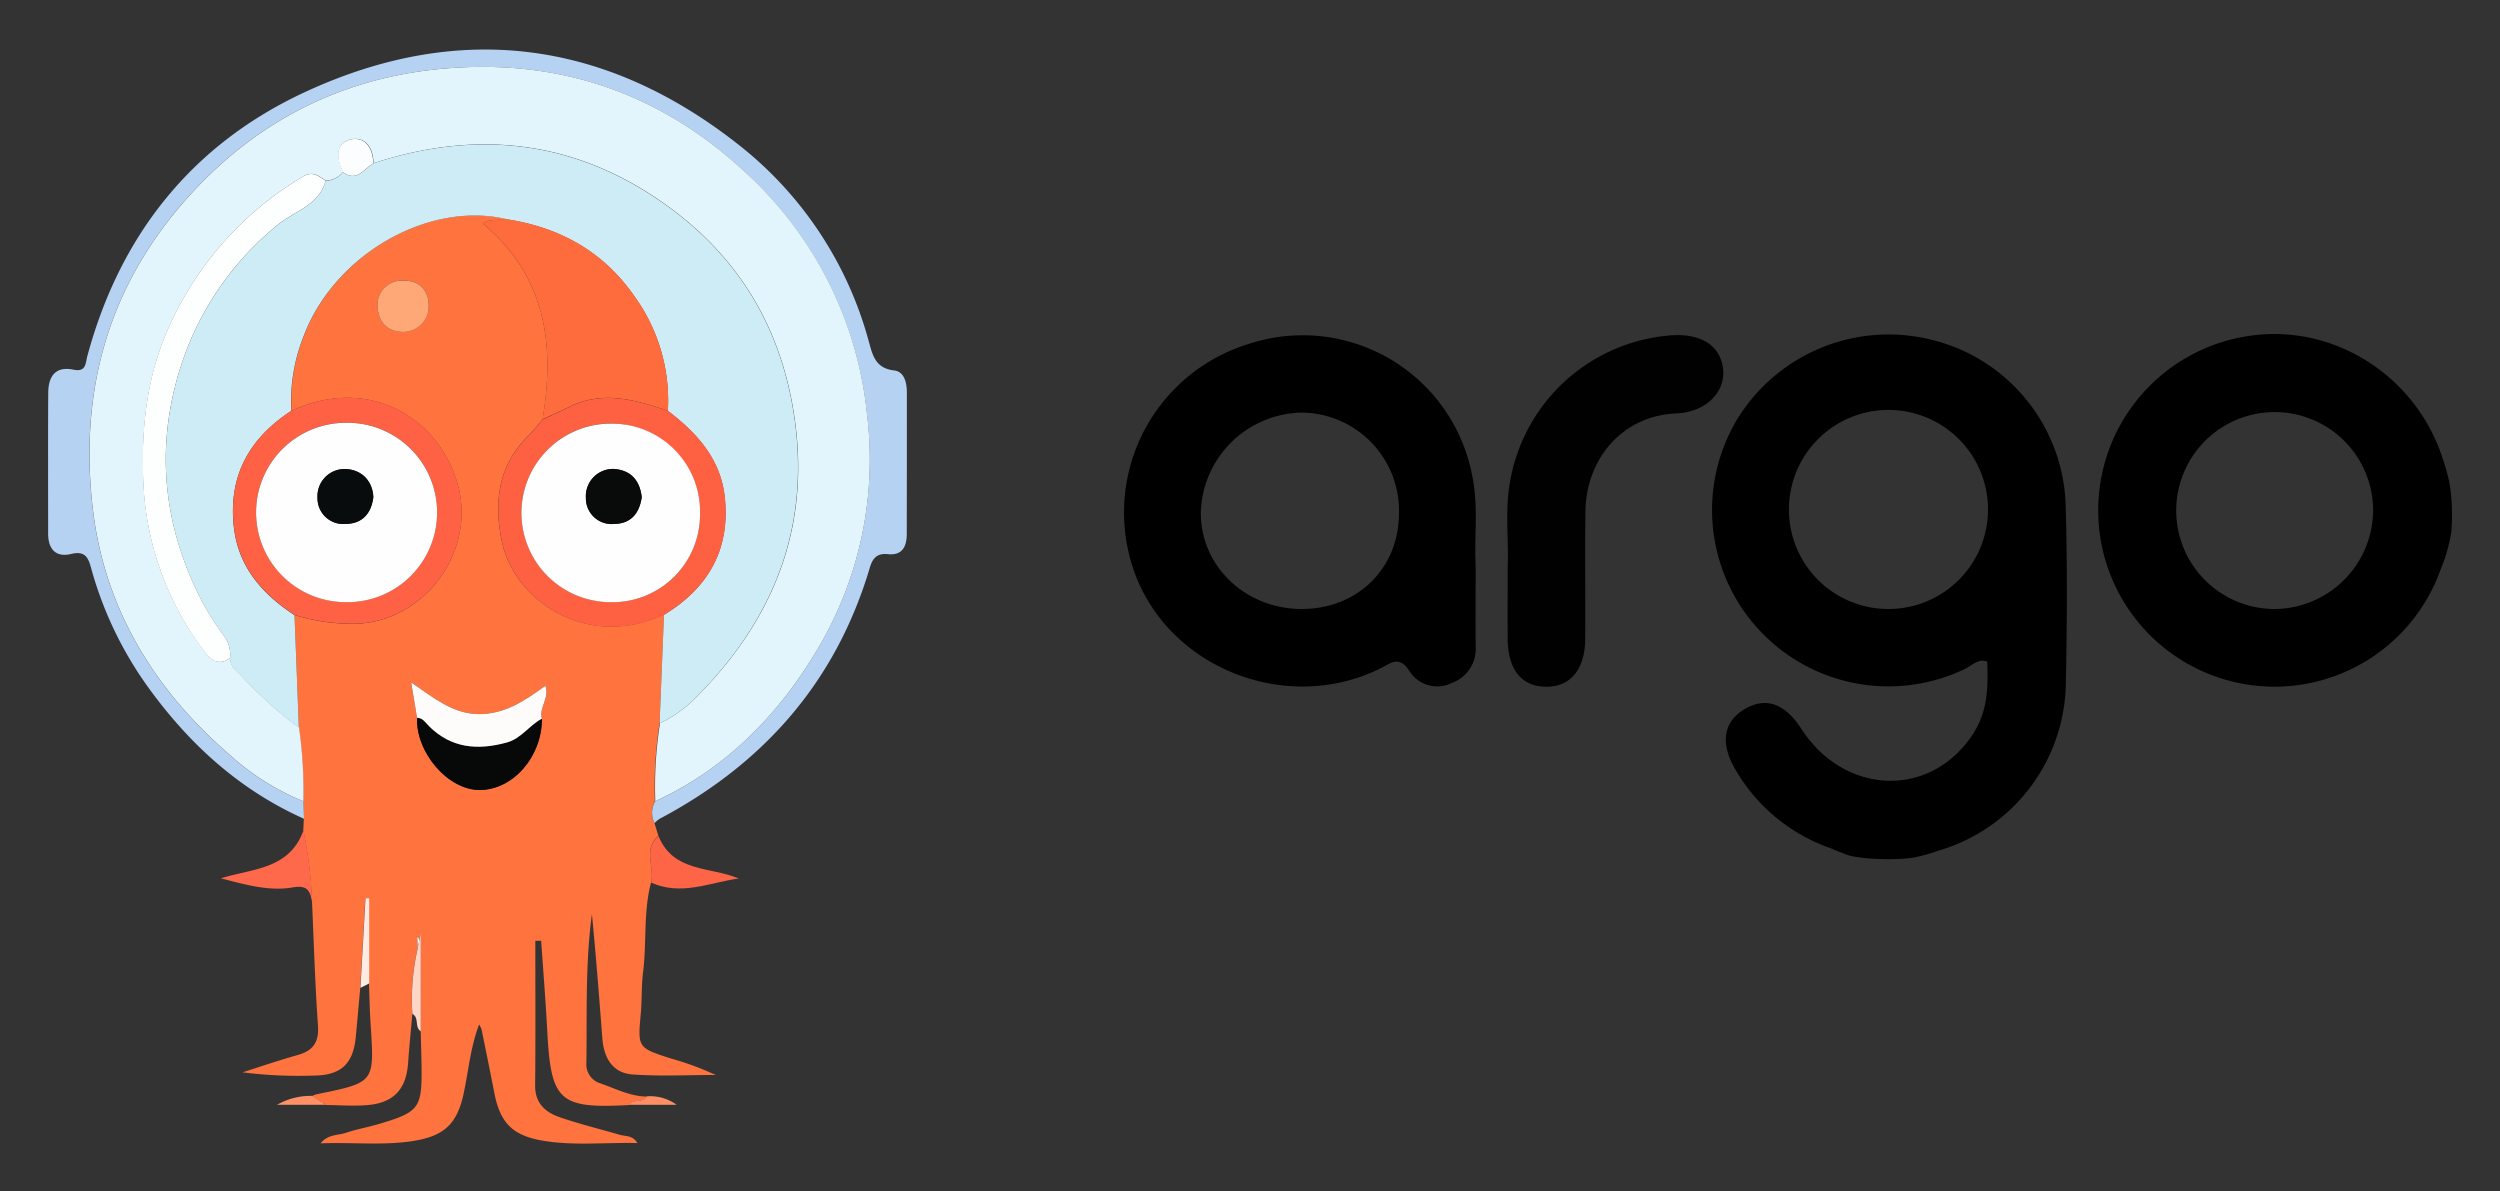 <svg xmlns="http://www.w3.org/2000/svg" role="img" viewBox="-5.10 -5.60 369.20 175.95"><rect x="-5.10" y="-5.60" width="369.20" height="175.95" fill="#333333" stroke="none"/><title>Argo logo</title><defs><style>.cls-1{fill:none}.cls-3{fill:#fefefe}</style></defs><g id="g984"><g id="g948"><path id="path4" d="M288.507 69.539A14.699 14.699 0 1 0 273.961 84.317a14.615 14.615 0 0 0 14.546-14.779z" class="cls-1"/><path id="path6" d="M187.278 55.315a15.169 15.169 0 0 0-15.029 14.456c-.215 7.936 6.323 14.438 14.671 14.546 8.294.107 14.492-5.822 14.582-13.99a14.51 14.51 0 0 0-14.223-15.011z" class="cls-1"/><path id="path8" d="M330.532 55.244a14.54 14.54 0 1 0 14.85 14.528 14.609 14.609 0 0 0-14.85-14.528z" class="cls-1"/><path id="path16" d="M280.41 44.639a26.227 26.227 0 0 0-28.93 11.626 26.047 26.047 0 0 0 33.606 36.92c1.039-.484 1.917-1.558 3.278-1.093.287 5.571-.448 8.634-2.83 11.751-6.503 8.509-18.505 7.631-24.613-1.809q-3.601-5.562-8.204-3.009c-3.242 1.809-3.851 4.998-1.612 8.885a26.199 26.199 0 0 0 13.919 11.68c1.057.394.914.394 2.526 1.003 1.845.717 7.524.896 10.157.412a24.403 24.403 0 0 0 3.35-.949 26.111 26.111 0 0 0 18.917-24.38c.197-8.939.233-17.878-.018-26.816A25.975 25.975 0 0 0 280.41 44.639zm-21.317 25.168A14.699 14.699 0 1 1 273.943 84.335a14.668 14.668 0 0 1-14.85-14.528z"/><path id="path18" d="M355.628 62.087c-3.941-12.181-16.068-19.92-28.482-18.093a26.036 26.036 0 1 0 28.16 34.573 23.779 23.779 0 0 0 1.594-5.571 28.412 28.412 0 0 0-.322-7.577 34.355 34.355 0 0 0-.949-3.332zm-25.097 22.248a14.54 14.54 0 1 1 14.832-14.546 14.657 14.657 0 0 1-14.832 14.546z"/><path id="path24" d="M212.231 64.236a25.472 25.472 0 0 0-32.871-19.06 26.029 26.029 0 0 0-16.552 34.698c5.607 13.65 22.589 19.902 35.97 13.22 1.576-.788 2.759-1.935 4.281.43a4.837 4.837 0 0 0 6.234 1.738 5.346 5.346 0 0 0 3.529-5.482c-.018-3.708 0-7.416 0-12.074-.233-3.869.484-8.724-.591-13.471zm-25.312 20.099c-8.348-.107-14.904-6.61-14.671-14.546a15.181 15.181 0 0 1 15.029-14.456 14.51 14.51 0 0 1 14.223 15.011c-.09 8.151-6.288 14.098-14.582 13.99z"/><path id="path26" fill="#010101" d="M249.384 49.099c-.287-3.744-3.439-5.661-8.33-5.123a26.127 26.127 0 0 0-23.108 21.317c-.86 4.478-.197 9.046-.394 12.808 0 4.048-.018 7.345 0 10.641.036 4.532 2.042 7.04 5.625 7.076 3.583.054 5.768-2.49 5.822-6.95.054-6.306-.054-12.629.036-18.934.107-7.882 5.571-14.152 13.363-14.474 4.622-.197 7.219-3.26 6.986-6.359z"/></g><g id="g939"><path id="path10" d="M56.487 132.748c.014 0 .028.042.028.125.014.584.028 1.154.042 1.739.083-.445.167-.89.264-1.349-.07-.848-.737-.417-.334-.515z" class="cls-3"/><path id="path12" d="M92.982 85.182c-.014.014-.042.014-.056.028.014.014.042.028.056.042-.014-.014 0-.042 0-.07z" class="cls-3"/><path id="path14" d="M69.992 26.796v.014h.042c-.014 0-.028-.014-.042-.014z" class="cls-3"/><path id="path20" fill="#fe733e" d="M89.533 144.055c.181-2.017.083-4.061.334-6.064.556-4.409.028-8.915 1.182-13.268.57-2.253-1.252-4.896 1.085-6.871l-.584-1.919a3.466 3.466 0 0 1 .07-3.199 60.666 60.666 0 0 1 .695-11.558c.209-5.313.431-10.626.64-15.953-.014-.014-.042-.028-.056-.042C81.536 90.398 70.827 83.096 69.005 74.334c-1.196-5.758-.556-11.196 3.936-15.591.751-.737 1.391-1.586 2.086-2.392 1.836-11.001.556-21.099-8.846-28.971 1.405-.807 2.67-.348 3.811-.556V26.81c-11.53-2.893-25.521 4.993-30.153 17.037a26.515 26.515 0 0 0-1.905 11.224c11.432-5.299 21.683 1.029 24.506 10.668 2.935 10.028-4.882 20.64-15.271 20.793a29.167 29.167 0 0 1-8.776-1.307q.313 8.303.64 16.606a68.127 68.127 0 0 1 .654 10.904l.083 2.587c-.028.57-.056 1.14-.083 1.725a64.683 64.683 0 0 1 1.293 10.612 1.968 1.968 0 0 1-.056-.278c.014.097.042.181.056.278.278 6.05.445 12.114.876 18.164.181 2.503-.723 3.755-3.032 4.395-2.726.765-5.41 1.683-8.108 2.545a66.363 66.363 0 0 0 10.737.473c3.853-.083 5.605-1.794 5.98-5.619.236-2.434.445-4.868.668-7.302.25-4.409.501-8.832.751-13.241h.542v12.587c.07 1.905.097 3.825.223 5.73.556 8.887.821 8.832-8.039 10.626a3.08 3.08 0 0 0-.584.25c.529.348 1.057.695 1.586 1.057a.557.557 0 0 1 .389.264c2.114.014 4.242.195 6.328 0 3.797-.362 5.591-2.392 5.869-6.161.167-2.42.417-4.84.626-7.26a32.792 32.792 0 0 1 .751-9.527c-.014-.584-.028-1.154-.042-1.739 0-.083-.028-.139-.028-.125-.403.097.264-.334.334.515.07-.376.153-.751.223-1.127v14.576c.042 1.711.097 3.407.125 5.118.07 6.189-.32 6.745-6.217 8.512-1.627.487-3.324.779-4.937 1.321-1.168.403-2.656.181-3.755 1.558 4.798-.181 9.291.362 13.755-.362 4.617-.751 6.453-2.615 7.399-7.121.695-3.31.987-6.718 2.253-10.069a4.222 4.222 0 0 1 .362.723c.64 3.129 1.28 6.273 1.891 9.402.862 4.381 2.643 6.245 7.093 7.024 4.604.793 9.263.25 14.033.362-.681-1.168-1.752-.974-2.615-1.224-2.962-.862-5.98-1.599-8.887-2.601-2.114-.737-3.63-2.086-3.602-4.687.07-7.121.028-14.242.028-21.363h.862c.306 4.465.668 8.915.904 13.38.542 10.32 1.766 11.446 12.128 10.876.584-.974 2.017-.209 2.559-1.252-2.49-.014-4.659-1.21-6.94-1.975a2.941 2.941 0 0 1-1.975-3.004c.111-7.316-.167-14.659.821-21.947.598 6.12 1.071 12.253 1.544 18.373.223 2.865 1.516 5.104 4.52 5.299 4.061.278 8.136.07 12.211.07a43.026 43.026 0 0 0-6.565-2.42c-4.979-1.599-4.951-1.613-4.492-6.676zM58.212 39.703a3.734 3.734 0 0 1-3.7 3.7c-2.184.042-3.825-1.21-3.866-4.047a3.596 3.596 0 0 1 3.839-3.519c2.601-.042 3.769 1.711 3.727 3.866zm16.718 60.834c.014 5.633-4.298 10.542-9.221 10.528-4.645-.014-9.388-5.494-9.221-10.668-.25-1.53-.515-3.074-.862-5.216 3.324 2.267 6.12 4.59 9.861 4.673 3.825.07 6.829-1.891 9.958-4.186.668 1.836-1.015 3.268-.515 4.868z"/><path id="path22" fill="#b5d2f3" d="M39.7 112.72c-.278-.097-.542-.223-.807-.32a37.078 37.078 0 0 1-10.167-6.606c-11.043-9.541-18.331-21.488-20.097-35.98-2.003-16.467 1.683-31.669 12.67-44.728C31.328 13.18 44.109 6.24 59.366 4.64c16.954-1.766 32.183 2.976 45.007 14.687a56.067 56.067 0 0 1 18.54 36.092 54.778 54.778 0 0 1-7.051 34.464c-5.661 9.666-13.199 17.51-23.393 22.476-.278.139-.556.278-.834.403a3.426 3.426 0 0 0-.07 3.199 4.409 4.409 0 0 1 .723-.626c15.396-8.15 26.078-20.264 31.071-37.121.431-1.433 1.099-2.142 2.698-1.975 2.17.223 2.754-1.224 2.754-3.032q.021-10.41.014-20.807c0-1.488-.362-3.129-1.905-3.296-2.837-.334-3.185-2.406-3.755-4.423a55.243 55.243 0 0 0-19.304-28.998C84.248.287 62.718-2.495 40.131 7.909c-16.787 7.719-27.482 21.113-32.322 39.04-.306 1.113-.167 2.434-2.058 2.044-2.698-.556-3.713 1.029-3.727 3.421-.042 6.94-.014 13.866-.014 20.807 0 2.309 1.168 3.533 3.394 2.99 2.044-.501 2.531.515 2.949 2.072a54.912 54.912 0 0 0 8.915 18.275c5.981 8.108 13.268 14.617 22.531 18.762-.028-.862-.056-1.739-.097-2.601z"/><path id="path28" fill="#fe684b" d="M39.714 117.032c-2.058 5.772-7.538 5.633-12.197 7.079 3.505.904 7.065 1.947 10.57 1.349 2.086-.362 2.49.389 2.796 1.627.028.097.042.195.07.292.014.083.042.181.056.278a64.852 64.852 0 0 0-1.293-10.626z"/><path id="path30" fill="#fe6446" d="M91.049 124.737c4.451 2.017 8.651-.014 12.948-.598-4.2-1.78-9.638-.862-11.85-6.273-2.35 1.975-.529 4.617-1.099 6.871z"/><path id="path32" fill="#fed6c8" d="M57.044 132.136c-.07.376-.153.751-.223 1.127-.083.445-.181.89-.264 1.349a32.793 32.793 0 0 0-.751 9.527c1.043.542.278 1.975 1.238 2.559z"/><path id="path34" fill="#feebe3" d="M48.88 127.046c-.25 4.409-.501 8.832-.751 13.241.431-.223.862-.431 1.293-.654v-12.587z"/><path id="path36" fill="#fe9166" d="M35.806 157.56h7.177c-.125-.083-.264-.167-.389-.264-.529-.348-1.057-.695-1.586-1.057a10.03 10.03 0 0 0-5.202 1.321z"/><path id="path38" fill="#fe8f64" d="M87.85 157.56h6.982a6.624 6.624 0 0 0-4.423-1.252c-.542 1.057-1.989.278-2.559 1.252z"/><path id="path40" fill="#e2f5fc" d="M92.482 112.345c10.195-4.951 17.719-12.795 23.393-22.476a54.778 54.778 0 0 0 7.051-34.464A55.939 55.939 0 0 0 104.387 19.313C91.564 7.617 76.334 2.86 59.38 4.64 44.137 6.226 31.341 13.18 21.314 25.085 10.312 38.145 6.641 53.346 8.643 69.814 10.41 84.32 17.698 96.253 28.741 105.794a37.175 37.175 0 0 0 10.167 6.606c.264.111.529.223.807.32a68.13 68.13 0 0 0-.654-10.904c-.278-.195-.556-.389-.834-.598a62.341 62.341 0 0 1-7.677-7.038c-.737-.751-1.655-1.391-1.655-2.615-1.641 1.182-2.823.362-3.783-.946a44.272 44.272 0 0 1-8.999-24.464c-.389-8.039.334-15.855 3.713-23.38a49.152 49.152 0 0 1 19.777-22.281c1.502-.918 2.364-.097 3.407.584a3.506 3.506 0 0 0 2.573-1.28l-.125-.292c-.89-1.878-.932-4.006 1.21-4.506 2.156-.515 3.38 1.238 3.394 3.505 16.092-5.285 31.057-3.143 44.562 7.163 10.097 7.705 15.883 18.039 17.649 30.64 2.281 16.203-3.199 29.638-14.492 41.001a19.353 19.353 0 0 1-4.534 3.449c-.292.153-.584.292-.876.431a60.665 60.665 0 0 0-.695 11.558c.25-.125.515-.264.807-.403z"/><path id="path42" fill="#cdecf6" d="M97.753 97.324c11.279-11.363 16.759-24.798 14.492-41.001-1.766-12.615-7.552-22.948-17.649-30.64C81.091 15.377 66.112 13.249 50.034 18.521c-.028.014-.056.042-.083.056-1.266.807-2.253 2.545-4.075 1.46-.111-.07-.209-.125-.32-.209a3.482 3.482 0 0 1-2.573 1.28c-.042.167-.097.32-.153.487-1.154 3.241-4.617 4.089-6.94 6.036a44.409 44.409 0 0 0-13.727 19.235c-4.423 12.323-3.519 24.395 2.406 36.05a38.285 38.285 0 0 0 3.407 5.396 4.544 4.544 0 0 1 .89 3.241v.042c0 1.21.918 1.864 1.655 2.615a63.365 63.365 0 0 0 7.677 7.038c.278.195.556.403.834.598q-.313-8.303-.64-16.606c-.014 0-.014-.014-.028-.014-4.812-3.157-8.345-7.191-8.957-13.199-.765-7.413 2.35-12.893 8.414-16.884.028-.014.056-.042.083-.056a26.442 26.442 0 0 1 1.905-11.224c4.631-12.031 18.623-19.93 30.153-17.037a.052.052 0 0 1 .042.014c7.649 1.238 13.936 4.729 18.442 11.14a26.277 26.277 0 0 1 5.076 17.107c4.339 3.296 7.844 7.163 8.414 12.879.765 7.691-2.517 13.31-8.985 17.232v.07c-.209 5.313-.431 10.626-.64 15.953.306-.139.598-.278.876-.431a18.645 18.645 0 0 0 4.562-3.463z"/><path id="path44" fill="#fe6b3c" d="M79.019 54.459c4.77-2.35 9.402-1.085 14.005.431.167.056.348.111.515.167a26.23 26.23 0 0 0-5.076-17.107C83.956 31.539 77.669 28.048 70.02 26.81h-.042c-1.14.223-2.406-.25-3.811.556 9.402 7.872 10.695 17.969 8.846 28.971.292-.139.57-.264.862-.403 1.071-.487 2.114-.96 3.143-1.474z"/><path id="path46" fill="#fe6142" d="M101.967 67.95c-.57-5.716-4.075-9.583-8.414-12.879-.167-.056-.348-.111-.515-.167-4.617-1.516-9.235-2.782-14.005-.431-1.029.515-2.086 1.001-3.129 1.488-.292.139-.57.264-.862.403-.695.793-1.335 1.655-2.086 2.392-4.506 4.395-5.132 9.833-3.936 15.591 1.822 8.776 12.531 16.078 23.908 10.876.014-.014.042-.014.056-.028 6.467-3.936 9.764-9.569 8.985-17.246zM84.957 83.319a13.186 13.186 0 1 1 13.324-13.004 12.928 12.928 0 0 1-13.324 13.004z"/><path id="path48" fill="#fe6143" d="M37.837 55.113c-6.064 3.992-9.179 9.471-8.414 16.884.612 6.008 4.145 10.042 8.957 13.199.014 0 .014.014.028.014a29.101 29.101 0 0 0 8.776 1.307c10.375-.153 18.206-10.751 15.271-20.793-2.823-9.638-13.088-15.967-24.506-10.668a.406.406 0 0 0-.111.056zm8.289 28.206a13.248 13.248 0 1 1-.195-26.495 13.249 13.249 0 1 1 .195 26.495z"/><path id="path50" fill="#070909" d="M58.24 101.622c-.515-.515-.89-1.21-1.752-1.224-.167 5.174 4.562 10.654 9.221 10.668 4.937.014 9.235-4.896 9.221-10.528-1.864.96-3.046 2.935-5.188 3.519-4.27 1.168-8.192.876-11.502-2.434z"/><path id="path52" fill="#fdfcfb" d="M75.444 95.669c-3.129 2.295-6.12 4.256-9.958 4.186-3.755-.07-6.537-2.406-9.861-4.673.362 2.142.612 3.672.862 5.216.862.028 1.238.709 1.752 1.224 3.296 3.31 7.232 3.602 11.502 2.434 2.142-.584 3.324-2.545 5.188-3.519-.501-1.599 1.182-3.032.515-4.868z"/><path id="path54" fill="#fea777" d="M54.485 35.85a3.564 3.564 0 0 0-3.839 3.519c.042 2.837 1.683 4.075 3.866 4.047a3.734 3.734 0 0 0 3.7-3.7c.042-2.17-1.127-3.922-3.727-3.866z"/><path id="path56" fill="#fdfefe" d="M28.866 91.538a4.544 4.544 0 0 0-.89-3.241 39.591 39.591 0 0 1-3.407-5.396c-5.925-11.655-6.843-23.727-2.406-36.05a44.409 44.409 0 0 1 13.727-19.235c2.323-1.947 5.786-2.782 6.94-6.036a4.983 4.983 0 0 0 .153-.487c-1.043-.681-1.905-1.502-3.408-.584a49.152 49.152 0 0 0-19.777 22.281c-3.38 7.524-4.103 15.341-3.713 23.38a44.417 44.417 0 0 0 8.999 24.464c.96 1.307 2.156 2.128 3.783.946z"/><path id="path58" fill="#fbfdfe" d="M49.937 18.576c.028-.014.056-.042.083-.056-.028-2.267-1.238-4.019-3.394-3.505-2.142.515-2.1 2.643-1.21 4.506l.125.292a3.088 3.088 0 0 0 .32.209c1.822 1.099 2.809-.654 4.075-1.446z"/><path id="path60" d="M98.281 70.328a13.006 13.006 0 0 0-13.004-13.366 13.186 13.186 0 1 0-.32 26.37 12.945 12.945 0 0 0 13.324-13.004zM85.611 71.775a3.81 3.81 0 0 1-4.186-3.839 4.036 4.036 0 0 1 4.131-4.284c2.448.181 3.825 1.613 4.117 4.172-.334 2.281-1.502 3.908-4.061 3.95z" class="cls-3"/><path id="path62" d="M45.931 56.837a13.248 13.248 0 1 0 .195 26.495 13.249 13.249 0 1 0-.195-26.495zm.014 14.937a3.812 3.812 0 0 1-4.159-3.88 4.019 4.019 0 0 1 4.186-4.228 4.118 4.118 0 0 1 4.061 4.172c-.306 2.35-1.586 3.908-4.089 3.936z" class="cls-3"/><path id="path64" fill="#090b0b" d="M85.555 63.652a4.021 4.021 0 0 0-4.131 4.284 3.803 3.803 0 0 0 4.186 3.839c2.545-.042 3.727-1.669 4.061-3.95-.292-2.559-1.669-3.992-4.117-4.172z"/><path id="path66" fill="#090c0c" d="M45.973 63.666a4.019 4.019 0 0 0-4.186 4.228 3.812 3.812 0 0 0 4.159 3.88c2.503-.028 3.783-1.586 4.089-3.936-.236-2.573-1.655-3.978-4.061-4.172z"/></g></g></svg>